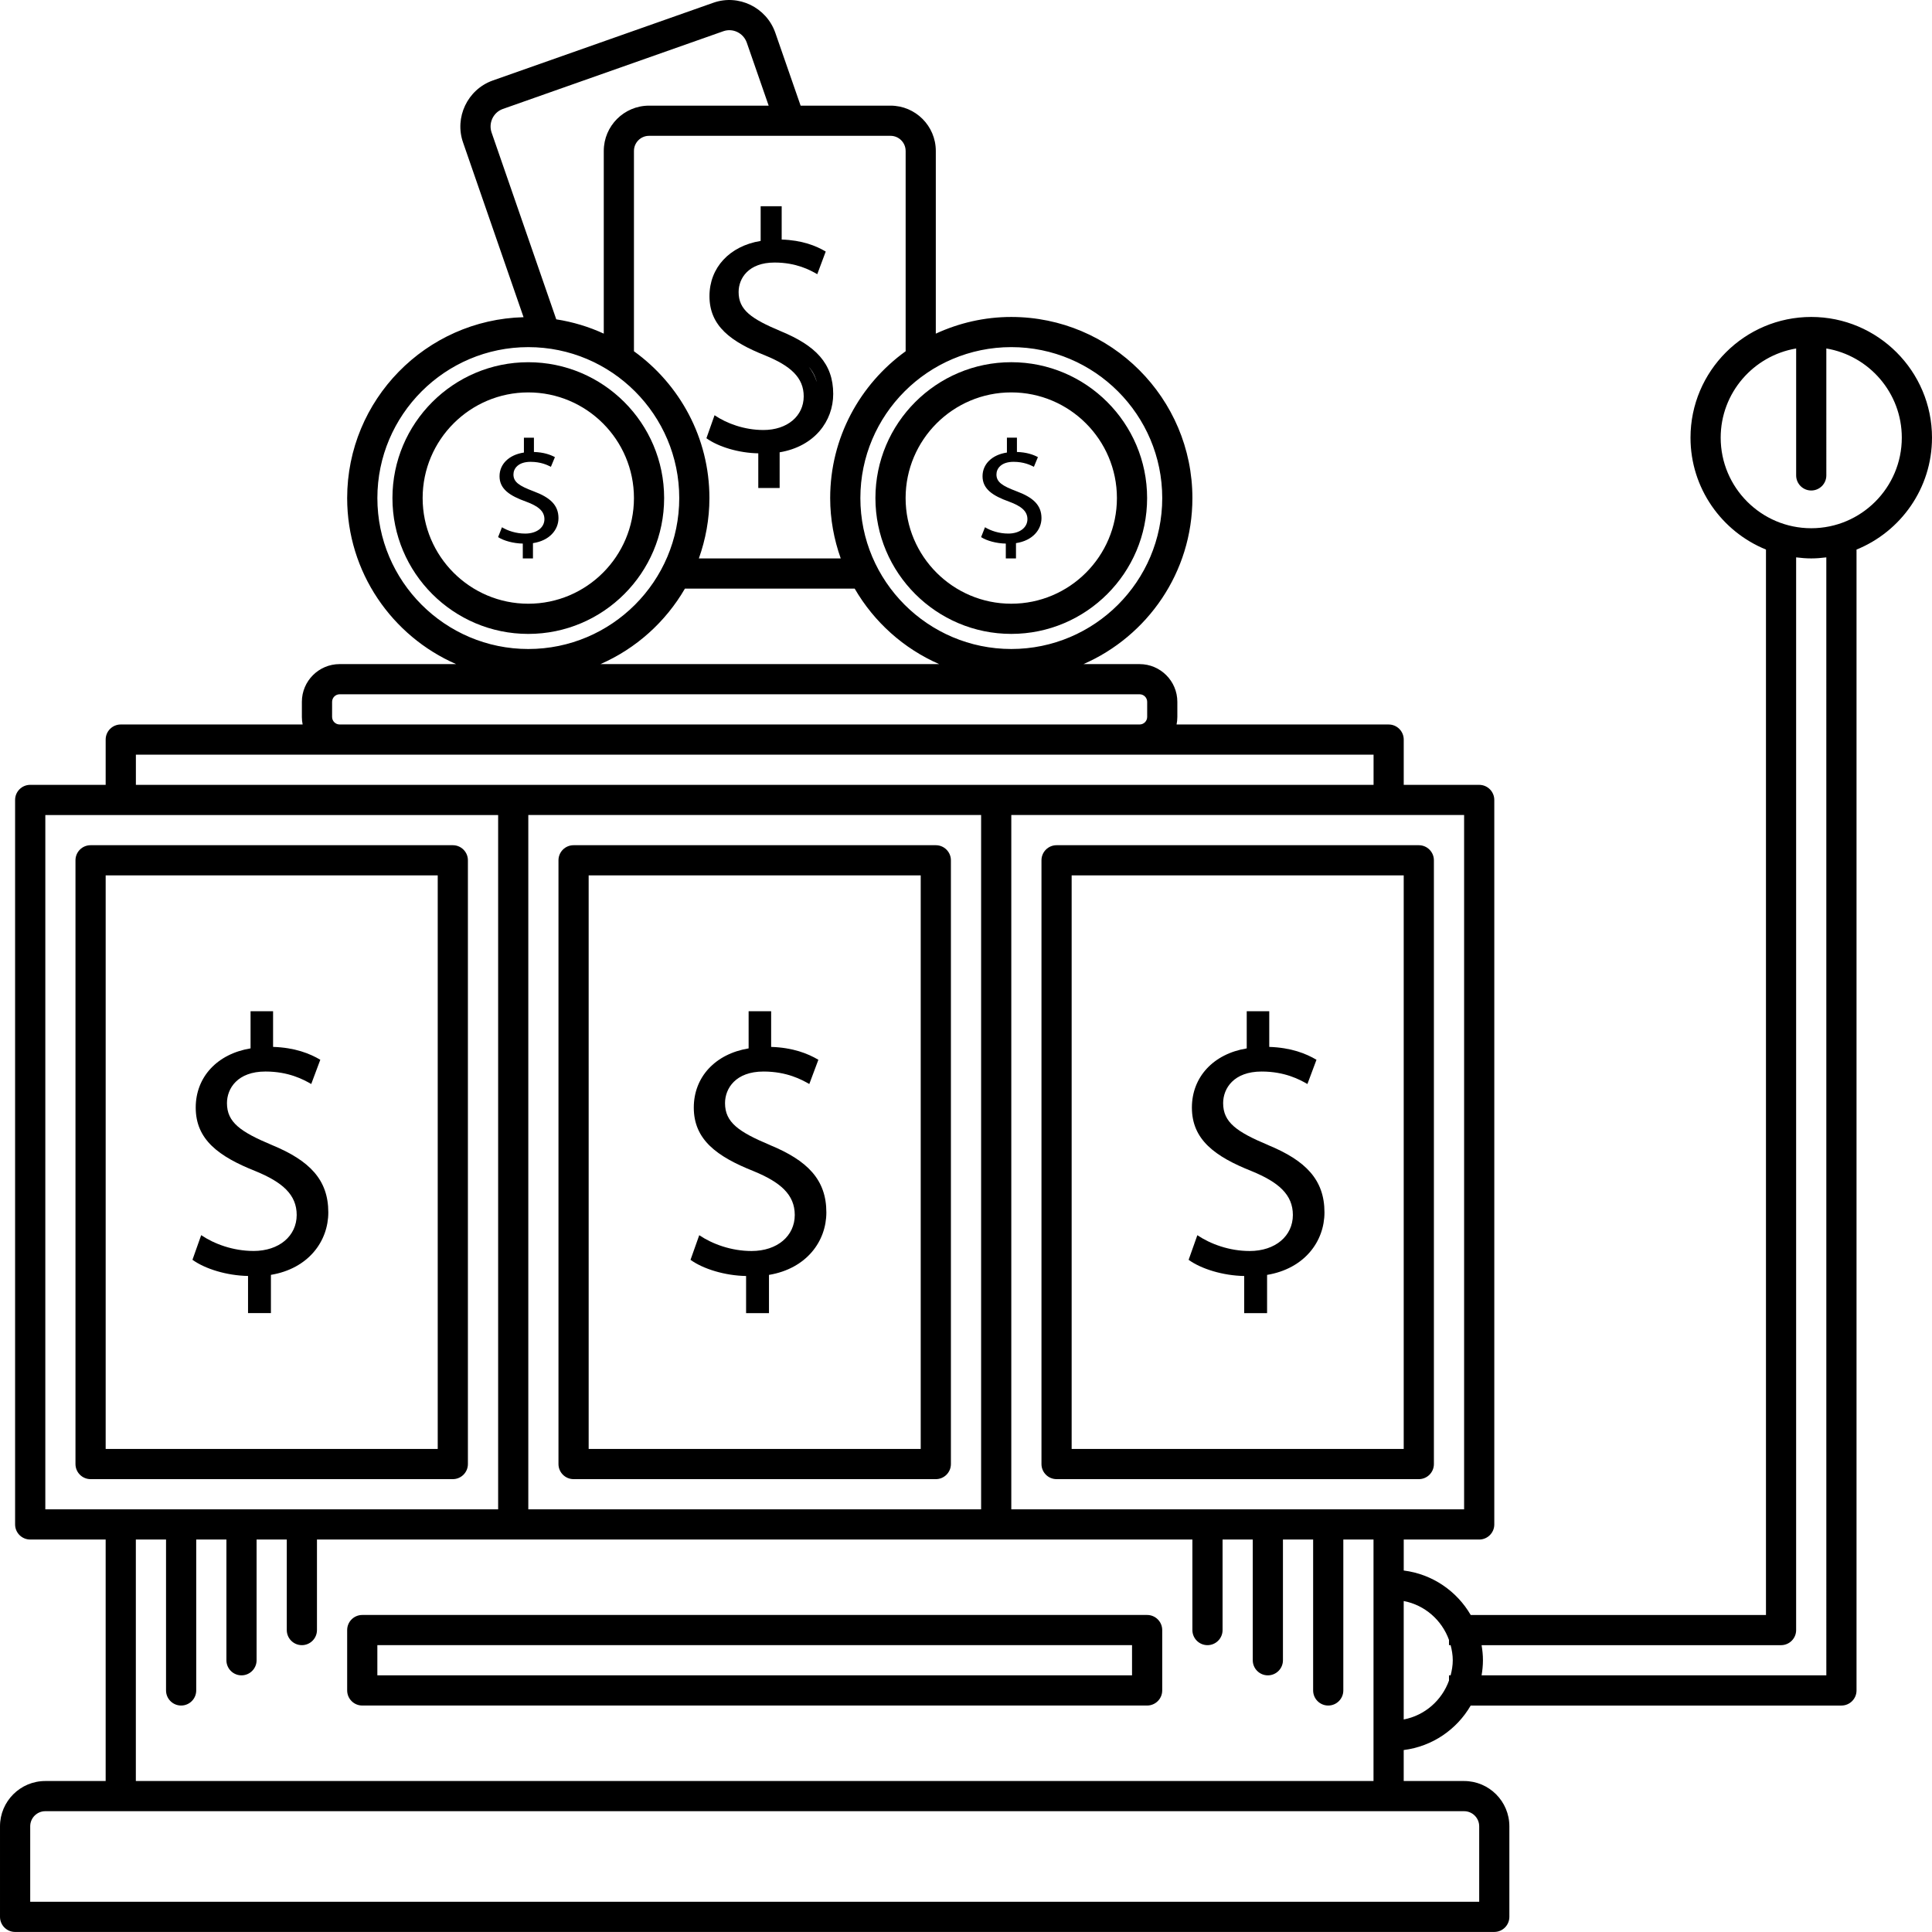 <?xml version="1.0" encoding="UTF-8" standalone="no"?>
<!-- Created with Inkscape (http://www.inkscape.org/) -->

<svg
   width="197.557mm"
   height="197.554mm"
   viewBox="0 0 197.557 197.554"
   version="1.1"
   id="svg5"
   inkscape:version="1.1.2 (0a00cf5339, 2022-02-04)"
   sodipodi:docname="slot_machine.svg"
   xmlns:inkscape="http://www.inkscape.org/namespaces/inkscape"
   xmlns:sodipodi="http://sodipodi.sourceforge.net/DTD/sodipodi-0.dtd"
   xmlns="http://www.w3.org/2000/svg"
   xmlns:svg="http://www.w3.org/2000/svg">
  <sodipodi:namedview
     id="namedview7"
     pagecolor="#ffffff"
     bordercolor="#999999"
     borderopacity="1"
     inkscape:pageshadow="0"
     inkscape:pageopacity="0"
     inkscape:pagecheckerboard="0"
     inkscape:document-units="mm"
     showgrid="false"
     fit-margin-top="0"
     fit-margin-left="0"
     fit-margin-right="0"
     fit-margin-bottom="0"
     inkscape:zoom="0.64052329"
     inkscape:cx="373.13241"
     inkscape:cy="435.58135"
     inkscape:window-width="1920"
     inkscape:window-height="1011"
     inkscape:window-x="0"
     inkscape:window-y="1112"
     inkscape:window-maximized="0"
     inkscape:current-layer="layer1" />
  <defs
     id="defs2">
    <symbol
       id="h"
       overflow="visible">
      <path
         d="m 14.656,-0.875 c -0.762,0.398 -1.555,0.695 -2.375,0.891 -0.812,0.195 -1.664,0.297 -2.547,0.297 -2.656,0 -4.762,-0.738 -6.312,-2.219 -1.555,-1.488 -2.328,-3.504 -2.328,-6.047 0,-2.551 0.773,-4.566 2.328,-6.047 1.551,-1.488 3.656,-2.234 6.312,-2.234 0.883,0 1.734,0.102 2.547,0.297 0.82,0.199 1.613,0.496 2.375,0.891 v 3.297 c -0.762,-0.52 -1.512,-0.898 -2.25,-1.141 -0.742,-0.238 -1.523,-0.359 -2.344,-0.359 -1.469,0 -2.625,0.469 -3.469,1.406 -0.836,0.938 -1.25,2.234 -1.25,3.891 0,1.648 0.414,2.938 1.25,3.875 0.844,0.938 2,1.406 3.469,1.406 0.82,0 1.602,-0.117 2.344,-0.359 0.738,-0.238 1.488,-0.617 2.25,-1.141 z"
         id="path257" />
    </symbol>
    <symbol
       id="c"
       overflow="visible">
      <path
         d="m 10.719,-8.703 c -0.336,-0.156 -0.668,-0.27 -1,-0.344 -0.324,-0.082 -0.656,-0.125 -1,-0.125 -0.98,0 -1.734,0.32 -2.266,0.953 -0.531,0.625 -0.797,1.527 -0.797,2.703 V -3e-5 h -3.812 v -11.969 h 3.812 v 1.969 c 0.488,-0.781 1.051,-1.348 1.688,-1.703 0.645,-0.363 1.41,-0.547 2.297,-0.547 0.133,0 0.273,0.008 0.422,0.016 0.145,0.012 0.363,0.031 0.656,0.062 z"
         id="path260" />
    </symbol>
    <symbol
       id="a"
       overflow="visible">
      <path
         d="m 13.781,-6.016 v 1.094 H 4.843 c 0.094,0.898 0.414,1.57 0.969,2.016 0.551,0.449 1.328,0.672 2.328,0.672 0.801,0 1.625,-0.117 2.469,-0.359 0.844,-0.238 1.711,-0.598 2.609,-1.078 v 2.953 c -0.906,0.336 -1.812,0.59 -2.719,0.766 -0.906,0.176 -1.812,0.266 -2.719,0.266 -2.156,0 -3.84,-0.547 -5.047,-1.641 -1.199,-1.102 -1.797,-2.648 -1.797,-4.641 0,-1.945 0.586,-3.477 1.766,-4.594 1.176,-1.125 2.801,-1.688 4.875,-1.688 1.875,0 3.375,0.57 4.5,1.703 1.133,1.125 1.703,2.637 1.703,4.531 z M 9.844,-7.281 c 0,-0.727 -0.215,-1.312 -0.641,-1.75 -0.418,-0.445 -0.969,-0.672 -1.656,-0.672 -0.742,0 -1.344,0.211 -1.812,0.625 -0.461,0.418 -0.746,1.016 -0.859,1.797 z"
         id="path263" />
    </symbol>
    <symbol
       id="m"
       overflow="visible">
      <path
         d="m 7.203,-5.391 c -0.805,0 -1.406,0.137 -1.812,0.406 -0.398,0.273 -0.594,0.672 -0.594,1.203 0,0.48 0.16,0.859 0.484,1.141 0.32,0.273 0.773,0.406 1.359,0.406 0.719,0 1.32,-0.254 1.812,-0.766 0.488,-0.52 0.734,-1.172 0.734,-1.953 v -0.438 z m 5.844,-1.438 V 0 H 9.188 v -1.766 c -0.512,0.719 -1.09,1.246 -1.734,1.578 -0.637,0.332 -1.418,0.5 -2.344,0.5 -1.242,0 -2.246,-0.359 -3.016,-1.078 -0.773,-0.727 -1.156,-1.672 -1.156,-2.828 0,-1.395 0.477,-2.422 1.438,-3.078 0.969,-0.656 2.488,-0.984 4.562,-0.984 h 2.25 v -0.297 c 0,-0.602 -0.242,-1.047 -0.719,-1.328 -0.48,-0.281 -1.227,-0.422 -2.234,-0.422 -0.812,0 -1.574,0.086 -2.281,0.25 -0.711,0.156 -1.367,0.402 -1.969,0.734 v -2.922 c 0.82,-0.195 1.645,-0.348 2.469,-0.453 0.82,-0.102 1.648,-0.156 2.484,-0.156 2.156,0 3.711,0.43 4.672,1.281 0.957,0.844 1.438,2.227 1.438,4.141 z"
         id="path266" />
    </symbol>
    <symbol
       id="b"
       overflow="visible">
      <path
         d="m 6.016,-15.359 v 3.391 H 9.953 V -9.234 H 6.016 v 5.078 c 0,0.555 0.109,0.93 0.328,1.125 0.219,0.199 0.656,0.297 1.312,0.297 h 1.969 v 2.734 h -3.281 c -1.512,0 -2.586,-0.312 -3.219,-0.938 -0.625,-0.633 -0.938,-1.707 -0.938,-3.219 v -5.078 h -1.906 v -2.734 h 1.906 v -3.391 z"
         id="path269" />
    </symbol>
    <symbol
       id="l"
       overflow="visible">
      <path
         d="m 9.969,-10.219 v -6.406 h 3.859 V -2e-4 H 9.969 V -1.735 C 9.445,-1.024 8.867,-0.504 8.234,-0.172 7.598,0.148 6.863,0.312 6.031,0.312 c -1.469,0 -2.68,-0.582 -3.625,-1.75 -0.949,-1.176 -1.422,-2.688 -1.422,-4.531 0,-1.844 0.473,-3.348 1.422,-4.516 0.945,-1.176 2.156,-1.766 3.625,-1.766 0.832,0 1.566,0.168 2.203,0.5 0.633,0.324 1.211,0.836 1.734,1.531 z m -2.516,7.75 c 0.82,0 1.445,-0.297 1.875,-0.891 0.426,-0.602 0.641,-1.473 0.641,-2.609 0,-1.145 -0.215,-2.016 -0.641,-2.609 -0.43,-0.594 -1.055,-0.891 -1.875,-0.891 -0.812,0 -1.434,0.297 -1.859,0.891 -0.43,0.594 -0.641,1.465 -0.641,2.609 0,1.137 0.211,2.008 0.641,2.609 0.426,0.594 1.047,0.891 1.859,0.891 z"
         id="path272" />
    </symbol>
    <symbol
       id="k"
       overflow="visible">
      <path
         d="m 8.203,-2.469 c 0.82,0 1.445,-0.297 1.875,-0.891 0.426,-0.602 0.641,-1.473 0.641,-2.609 0,-1.145 -0.215,-2.016 -0.641,-2.609 -0.43,-0.594 -1.055,-0.891 -1.875,-0.891 -0.824,0 -1.453,0.305 -1.891,0.906 -0.438,0.594 -0.656,1.461 -0.656,2.594 0,1.137 0.219,2.008 0.656,2.609 0.438,0.594 1.066,0.891 1.891,0.891 z m -2.547,-7.75 c 0.531,-0.695 1.113,-1.207 1.75,-1.531 0.645,-0.332 1.383,-0.5 2.219,-0.5 1.469,0 2.676,0.59 3.625,1.766 0.945,1.168 1.422,2.672 1.422,4.516 0,1.844 -0.477,3.356 -1.422,4.531 -0.949,1.168 -2.156,1.75 -3.625,1.75 -0.836,0 -1.574,-0.168 -2.219,-0.5 -0.637,-0.332 -1.219,-0.848 -1.75,-1.547 V -1e-4 H 1.844 v -16.625 h 3.812 z"
         id="path275" />
    </symbol>
    <symbol
       id="j"
       overflow="visible">
      <path
         d="m 0.266,-11.969 h 3.828 l 3.219,8.125 2.734,-8.125 h 3.812 L 8.828,1.125 c -0.5,1.332 -1.09,2.266 -1.766,2.797 -0.668,0.531 -1.555,0.797 -2.656,0.797 h -2.219 v -2.5 h 1.203 c 0.645,0 1.113,-0.105 1.406,-0.312 C 5.098,1.695 5.328,1.328 5.484,0.797 L 5.594,0.453 Z"
         id="path278" />
    </symbol>
    <symbol
       id="i"
       overflow="visible">
      <path
         d="m 0.656,-15.953 h 3.938 l 2.75,11.594 2.734,-11.594 h 3.969 l 2.734,11.594 2.75,-11.594 h 3.906 L 19.688,0 h -4.75 L 12.047,-12.125 9.188,0 h -4.75 z"
         id="path281" />
    </symbol>
    <symbol
       id="g"
       overflow="visible">
      <path
         d="m 2.016,-15.953 h 11.094 v 3.109 H 6.125 v 2.969 h 6.562 v 3.109 H 6.125 v 3.656 H 13.344 V 2e-4 H 2.016 Z"
         id="path284" />
    </symbol>
    <symbol
       id="z"
       overflow="visible">
      <path
         d="m 8.391,-9.766 c 0.656,0 1.148,-0.141 1.484,-0.422 0.332,-0.289 0.5,-0.711 0.5,-1.266 0,-0.551 -0.168,-0.973 -0.5,-1.266 -0.336,-0.289 -0.828,-0.438 -1.484,-0.438 H 6.125 v 3.391 z m 0.141,6.969 c 0.82,0 1.441,-0.172 1.859,-0.516 0.414,-0.352 0.625,-0.883 0.625,-1.594 0,-0.688 -0.211,-1.203 -0.625,-1.547 -0.406,-0.344 -1.027,-0.516 -1.859,-0.516 h -2.406 v 4.172 z m 3.828,-5.734 c 0.883,0.25 1.566,0.727 2.047,1.422 0.488,0.688 0.734,1.531 0.734,2.531 0,1.543 -0.523,2.695 -1.562,3.453 C 12.535,-0.375 10.953,0 8.828,0 H 2.016 v -15.953 h 6.172 c 2.207,0 3.805,0.34 4.797,1.016 1,0.668 1.5,1.734 1.5,3.203 0,0.781 -0.184,1.449 -0.547,2 -0.367,0.543 -0.891,0.945 -1.578,1.203 z"
         id="path287" />
    </symbol>
    <symbol
       id="y"
       overflow="visible">
      <path
         d="m 0.109,-15.953 h 14.688 v 3.109 H 9.516 V 4e-4 h -4.109 v -12.844 h -5.297 z"
         id="path290" />
    </symbol>
    <symbol
       id="x"
       overflow="visible">
      <path
         d="M 2.016,-15.953 H 6.125 v 6.078 h 6.062 v -6.078 h 4.109 V 0 H 12.188 V -6.766 H 6.125 V 0 H 2.016 Z"
         id="path293" />
    </symbol>
    <symbol
       id="w"
       overflow="visible">
      <path
         d="m 9.297,-13.25 c -1.262,0 -2.234,0.465 -2.922,1.391 -0.688,0.918 -1.031,2.219 -1.031,3.906 0,1.668 0.344,2.965 1.031,3.891 0.688,0.93 1.66,1.391 2.922,1.391 1.258,0 2.234,-0.461 2.922,-1.391 0.688,-0.926 1.031,-2.223 1.031,-3.891 0,-1.688 -0.344,-2.988 -1.031,-3.906 -0.688,-0.926 -1.664,-1.391 -2.922,-1.391 z m 0,-2.984 c 2.562,0 4.566,0.734 6.016,2.203 1.457,1.469 2.188,3.496 2.188,6.078 0,2.574 -0.73,4.594 -2.188,6.062 -1.449,1.469 -3.453,2.203 -6.016,2.203 -2.562,0 -4.574,-0.734 -6.031,-2.203 -1.449,-1.469 -2.172,-3.488 -2.172,-6.062 0,-2.582 0.723,-4.609 2.172,-6.078 1.457,-1.469 3.469,-2.203 6.031,-2.203 z"
         id="path296" />
    </symbol>
    <symbol
       id="e"
       overflow="visible">
      <path
         d="m 2.016,-15.953 h 6.812 c 2.031,0 3.586,0.453 4.672,1.359 1.094,0.898 1.641,2.18 1.641,3.844 0,1.68 -0.547,2.969 -1.641,3.875 -1.086,0.898 -2.641,1.344 -4.672,1.344 H 6.125 V 2e-4 H 2.016 Z m 4.109,2.984 v 4.453 h 2.266 c 0.801,0 1.414,-0.191 1.844,-0.578 0.438,-0.383 0.656,-0.938 0.656,-1.656 0,-0.707 -0.219,-1.254 -0.656,-1.641 -0.43,-0.383 -1.043,-0.578 -1.844,-0.578 z"
         id="path299" />
    </symbol>
    <symbol
       id="v"
       overflow="visible">
      <path
         d="m 13.109,-15.438 v 3.375 c -0.875,-0.395 -1.73,-0.691 -2.562,-0.891 -0.836,-0.195 -1.621,-0.297 -2.359,-0.297 -0.992,0 -1.719,0.137 -2.188,0.406 -0.469,0.273 -0.703,0.688 -0.703,1.25 0,0.43 0.156,0.762 0.469,1 0.32,0.242 0.898,0.449 1.734,0.625 l 1.75,0.344 c 1.77,0.355 3.031,0.898 3.781,1.625 0.75,0.73 1.125,1.762 1.125,3.094 0,1.762 -0.527,3.074 -1.578,3.938 -1.043,0.855 -2.633,1.281 -4.766,1.281 -1.012,0 -2.027,-0.102 -3.047,-0.297 -1.023,-0.188 -2.043,-0.469 -3.062,-0.844 v -3.469 c 1.02,0.531 2.004,0.938 2.953,1.219 0.957,0.273 1.875,0.406 2.75,0.406 0.906,0 1.594,-0.145 2.062,-0.438 0.477,-0.301 0.719,-0.734 0.719,-1.297 0,-0.488 -0.164,-0.867 -0.484,-1.141 C 9.378,-5.817 8.734,-6.063 7.765,-6.282 L 6.171,-6.641 c -1.594,-0.332 -2.762,-0.875 -3.5,-1.625 -0.742,-0.75 -1.109,-1.758 -1.109,-3.031 0,-1.582 0.508,-2.801 1.531,-3.656 1.031,-0.852 2.508,-1.281 4.438,-1.281 0.875,0 1.773,0.07 2.703,0.203 0.926,0.125 1.883,0.324 2.875,0.594 z"
         id="path302" />
    </symbol>
    <symbol
       id="f"
       overflow="visible">
      <path
         d="M 2.016,-15.953 H 6.125 v 12.844 h 7.219 V 4e-4 H 2.016 Z"
         id="path305" />
    </symbol>
    <symbol
       id="u"
       overflow="visible">
      <path
         d="m 9.703,-16.625 v 2.516 H 7.594 c -0.543,0 -0.922,0.102 -1.141,0.297 -0.211,0.199 -0.312,0.539 -0.312,1.016 v 0.828 h 3.266 v 2.734 H 6.141 V 0 H 2.312 V -9.234 H 0.422 v -2.734 h 1.891 v -0.828 c 0,-1.301 0.363,-2.266 1.094,-2.891 0.727,-0.625 1.852,-0.938 3.375,-0.938 z"
         id="path308" />
    </symbol>
    <symbol
       id="d"
       overflow="visible">
      <path
         d="m 7.531,-9.516 c -0.844,0 -1.492,0.309 -1.938,0.922 -0.449,0.605 -0.672,1.48 -0.672,2.625 0,1.148 0.223,2.027 0.672,2.641 0.445,0.605 1.094,0.906 1.938,0.906 0.832,0 1.469,-0.301 1.906,-0.906 0.445,-0.613 0.672,-1.492 0.672,-2.641 0,-1.145 -0.227,-2.019 -0.672,-2.625 C 9,-9.207 8.363,-9.516 7.531,-9.516 Z m 0,-2.734 c 2.051,0 3.656,0.559 4.812,1.672 1.164,1.105 1.75,2.641 1.75,4.609 0,1.969 -0.586,3.512 -1.75,4.625 -1.156,1.105 -2.762,1.656 -4.812,1.656 -2.062,0 -3.68,-0.551 -4.844,-1.656 -1.168,-1.113 -1.75,-2.656 -1.75,-4.625 0,-1.969 0.582,-3.504 1.75,-4.609 1.164,-1.113 2.781,-1.672 4.844,-1.672 z"
         id="path311" />
    </symbol>
    <symbol
       id="t"
       overflow="visible">
      <path
         d="m 12.922,-9.969 c 0.488,-0.75 1.062,-1.316 1.719,-1.703 0.664,-0.383 1.398,-0.578 2.203,-0.578 1.375,0 2.422,0.43 3.141,1.281 0.719,0.844 1.078,2.074 1.078,3.688 v 7.281 h -3.844 v -6.234 c 0.008,-0.094 0.016,-0.188 0.016,-0.281 v -0.438 c 0,-0.844 -0.125,-1.457 -0.375,-1.844 -0.25,-0.383 -0.652,-0.578 -1.203,-0.578 -0.73,0 -1.293,0.305 -1.688,0.906 -0.387,0.594 -0.59,1.461 -0.609,2.594 v 5.875 h -3.844 v -6.234 c 0,-1.32 -0.117,-2.176 -0.344,-2.562 -0.23,-0.383 -0.637,-0.578 -1.219,-0.578 -0.73,0 -1.297,0.305 -1.703,0.906 -0.398,0.605 -0.594,1.465 -0.594,2.578 v 5.891 h -3.844 v -11.969 h 3.844 v 1.75 c 0.469,-0.664 1.004,-1.172 1.609,-1.516 0.613,-0.344 1.289,-0.516 2.031,-0.516 0.82,0 1.551,0.199 2.188,0.594 0.633,0.398 1.113,0.961 1.438,1.688 z"
         id="path314" />
    </symbol>
    <symbol
       id="s"
       overflow="visible">
      <path
         d="M 13.859,-7.281 V 0 h -3.844 v -5.547 c 0,-1.051 -0.027,-1.77 -0.078,-2.156 -0.043,-0.395 -0.121,-0.688 -0.234,-0.875 -0.148,-0.25 -0.352,-0.441 -0.609,-0.578 -0.25,-0.145 -0.543,-0.219 -0.875,-0.219 -0.793,0 -1.418,0.312 -1.875,0.938 -0.461,0.617 -0.688,1.465 -0.688,2.547 V 3e-5 h -3.812 v -16.625 h 3.812 v 6.406 c 0.582,-0.695 1.195,-1.207 1.844,-1.531 0.645,-0.332 1.359,-0.5 2.141,-0.5 1.383,0 2.43,0.43 3.141,1.281 0.719,0.844 1.078,2.074 1.078,3.688 z"
         id="path317" />
    </symbol>
    <symbol
       id="r"
       overflow="visible">
      <path
         d="m 2.016,-15.953 h 4.578 l 5.812,10.938 v -10.938 h 3.891 V 0 H 11.703 L 5.906,-10.938 V 0 H 2.015 Z"
         id="path320" />
    </symbol>
    <symbol
       id="q"
       overflow="visible">
      <path
         d="m 1.703,-4.656 v -7.312 h 3.844 v 1.203 c 0,0.648 -0.008,1.461 -0.016,2.438 v 1.969 c 0,0.961 0.023,1.652 0.078,2.078 0.051,0.418 0.133,0.727 0.25,0.922 0.156,0.25 0.359,0.445 0.609,0.578 0.258,0.137 0.551,0.203 0.875,0.203 0.801,0 1.426,-0.305 1.875,-0.922 0.457,-0.613 0.688,-1.469 0.688,-2.562 v -5.906 h 3.828 v 11.969 h -3.828 v -1.734 c -0.574,0.699 -1.184,1.215 -1.828,1.547 -0.648,0.332 -1.355,0.5 -2.125,0.5 -1.387,0 -2.445,-0.422 -3.172,-1.266 -0.719,-0.852 -1.078,-2.086 -1.078,-3.703 z"
         id="path323" />
    </symbol>
    <symbol
       id="p"
       overflow="visible">
      <path
         d="M 13.859,-7.281 V 0 h -3.844 v -5.578 c 0,-1.031 -0.027,-1.738 -0.078,-2.125 -0.043,-0.395 -0.121,-0.688 -0.234,-0.875 -0.148,-0.25 -0.352,-0.441 -0.609,-0.578 -0.25,-0.145 -0.543,-0.219 -0.875,-0.219 -0.793,0 -1.418,0.312 -1.875,0.938 -0.461,0.617 -0.688,1.465 -0.688,2.547 V 3e-5 h -3.812 v -11.969 h 3.812 v 1.75 c 0.582,-0.695 1.195,-1.207 1.844,-1.531 0.645,-0.332 1.359,-0.5 2.141,-0.5 1.383,0 2.43,0.43 3.141,1.281 0.719,0.844 1.078,2.074 1.078,3.688 z"
         id="path326" />
    </symbol>
    <symbol
       id="o"
       overflow="visible">
      <path
         d="m 1.844,-11.969 h 3.812 v 11.75 c 0,1.602 -0.387,2.828 -1.156,3.672 C 3.738,4.297 2.629,4.718 1.172,4.718 h -1.891 v -2.5 h 0.656 c 0.727,0 1.227,-0.168 1.5,-0.5 C 1.707,1.394 1.844,0.75 1.844,-0.219 Z m 0,-4.656 h 3.812 v 3.125 H 1.844 Z"
         id="path329" />
    </symbol>
    <symbol
       id="n"
       overflow="visible">
      <path
         d="m 11.5,-11.594 v 3.125 C 10.977,-8.821 10.457,-9.082 9.938,-9.25 9.414,-9.426 8.875,-9.516 8.312,-9.516 c -1.074,0 -1.906,0.312 -2.5,0.938 -0.594,0.625 -0.891,1.496 -0.891,2.609 0,1.117 0.297,1.984 0.891,2.609 0.594,0.625 1.426,0.938 2.5,0.938 0.594,0 1.156,-0.086 1.688,-0.266 0.539,-0.176 1.039,-0.441 1.5,-0.797 v 3.125 c -0.594,0.23 -1.199,0.395 -1.812,0.5 -0.617,0.113 -1.234,0.172 -1.859,0.172 -2.156,0 -3.844,-0.551 -5.062,-1.656 -1.219,-1.113 -1.828,-2.656 -1.828,-4.625 0,-1.969 0.609,-3.504 1.828,-4.609 1.219,-1.113 2.906,-1.672 5.062,-1.672 0.625,0 1.238,0.059 1.844,0.172 0.613,0.105 1.223,0.266 1.828,0.484 z"
         id="path332" />
    </symbol>
  </defs>
  <g
     inkscape:label="Layer 1"
     inkscape:groupmode="layer"
     id="layer1"
     transform="translate(-6.142,-33.251)">
    <path
       d="m 32.062,161.168 c -2.079,0 -4.011,-0.714 -5.348,-1.616 l -0.892,2.519 c 1.299,0.94 3.528,1.616 5.683,1.654 v 3.798 h 2.34 v -3.911 c 3.826,-0.639 5.868,-3.422 5.868,-6.391 0,-3.347 -1.931,-5.301 -5.756,-6.881 -3.232,-1.353 -4.607,-2.332 -4.607,-4.287 0,-1.503 1.078,-3.233 3.937,-3.233 2.377,0 3.9,0.825 4.681,1.277 l 0.927,-2.48 c -1.078,-0.639 -2.6,-1.242 -4.829,-1.316 v -3.646 h -2.303 v 3.798 c -3.416,0.565 -5.607,2.932 -5.607,6.054 0,3.271 2.34,5.001 6.128,6.505 2.748,1.129 4.197,2.406 4.197,4.475 -0.001,2.141 -1.783,3.683 -4.421,3.683 z"
       id="path337"
       style="stroke-width:0.353" />
    <path
       d="m 84.887,150.341 c -3.232,-1.353 -4.607,-2.332 -4.607,-4.287 0,-1.503 1.078,-3.233 3.937,-3.233 2.377,0 3.9,0.825 4.681,1.277 l 0.927,-2.48 c -1.078,-0.639 -2.6,-1.242 -4.829,-1.316 v -3.646 h -2.303 v 3.798 c -3.416,0.565 -5.607,2.932 -5.607,6.054 0,3.271 2.34,5.001 6.128,6.505 2.748,1.129 4.197,2.406 4.197,4.475 0,2.143 -1.783,3.685 -4.419,3.685 -2.079,0 -4.011,-0.714 -5.348,-1.616 l -0.893,2.518 c 1.299,0.94 3.528,1.616 5.683,1.654 v 3.798 h 2.34 v -3.911 c 3.826,-0.639 5.868,-3.422 5.868,-6.391 0,-3.346 -1.931,-5.301 -5.756,-6.881 z"
       id="path339"
       style="stroke-width:0.353" />
    <path
       d="m 135.821,150.341 c -3.232,-1.353 -4.607,-2.332 -4.607,-4.287 0,-1.503 1.078,-3.233 3.937,-3.233 2.377,0 3.9,0.825 4.681,1.277 l 0.927,-2.48 c -1.078,-0.639 -2.6,-1.242 -4.829,-1.316 v -3.646 h -2.303 v 3.798 c -3.416,0.565 -5.607,2.932 -5.607,6.054 0,3.271 2.34,5.001 6.128,6.505 2.748,1.129 4.197,2.406 4.197,4.475 0,2.143 -1.783,3.685 -4.419,3.685 -2.079,0 -4.011,-0.714 -5.348,-1.616 l -0.893,2.518 c 1.299,0.94 3.528,1.616 5.683,1.654 v 3.798 h 2.34 v -3.911 c 3.826,-0.639 5.868,-3.422 5.868,-6.391 0,-3.346 -1.931,-5.301 -5.756,-6.881 z"
       id="path341"
       style="stroke-width:0.353" />
    <path
       d="m 203.699,78.008 c 0,-6.808 -5.54,-12.347 -12.347,-12.347 -6.808,0 -12.347,5.54 -12.347,12.347 0,5.17 3.198,9.602 7.717,11.438 V 198.394 h -30.191 c -1.419,-2.446 -3.922,-4.182 -6.85,-4.55 v -3.167 h 7.717 c 0.852,0 1.543,-0.692 1.543,-1.543 V 115.05 c 0,-0.852 -0.692,-1.543 -1.543,-1.543 h -7.717 v -4.63 c 0,-0.852 -0.692,-1.543 -1.543,-1.543 h -21.686 c 0.051,-0.249 0.079,-0.507 0.079,-0.772 v -1.543 c 0,-2.128 -1.731,-3.859 -3.859,-3.859 H 116.93 c 6.548,-2.858 11.141,-9.388 11.141,-16.977 0,-10.213 -8.308,-18.521 -18.521,-18.521 -2.756,0 -5.365,0.621 -7.717,1.706 V 48.684 c 0,-2.554 -2.077,-4.63 -4.63,-4.63 h -9.194 l -2.592,-7.465 c -0.912,-2.588 -3.75,-3.962 -6.321,-3.061 L 56.518,41.486 c -2.574,0.923 -3.927,3.776 -3.021,6.349 l 6.181,17.851 c -9.987,0.259 -18.037,8.446 -18.037,18.496 0,7.589 4.593,14.119 11.141,16.977 H 40.869 c -2.128,0 -3.859,1.731 -3.859,3.859 v 1.543 c 0,0.265 0.028,0.522 0.079,0.772 H 18.49 c -0.852,0 -1.543,0.692 -1.543,1.543 v 4.63 H 9.229 c -0.852,0 -1.543,0.692 -1.543,1.543 v 74.083 c 0,0.852 0.692,1.543 1.543,1.543 h 7.717 v 24.694 h -6.174 c -2.554,0 -4.63,2.077 -4.63,4.63 v 9.26 c 0,0.852 0.692,1.543 1.543,1.543 H 158.939 c 0.852,0 1.543,-0.692 1.543,-1.543 v -9.26 c 0,-2.554 -2.077,-4.63 -4.63,-4.63 h -6.174 v -3.167 c 2.928,-0.367 5.43,-2.104 6.85,-4.55 h 37.91 c 0.852,0 1.543,-0.692 1.543,-1.543 V 89.448 c 4.52,-1.836 7.717,-6.267 7.717,-11.438 z M 155.855,187.588 h -46.302 v -70.997 h 46.302 z m -49.389,-70.997 v 70.997 H 60.164 v -70.997 z m 18.521,-32.411 c 0,8.511 -6.923,15.434 -15.434,15.434 -8.511,0 -15.434,-6.923 -15.434,-15.434 0,-8.511 6.923,-15.434 15.434,-15.434 8.511,0 15.434,6.923 15.434,15.434 z M 98.749,48.683 v 20.486 c -4.665,3.367 -7.717,8.833 -7.717,15.012 0,2.168 0.393,4.239 1.08,6.174 H 77.604 c 0.688,-1.935 1.08,-4.006 1.08,-6.174 0,-6.179 -3.052,-11.646 -7.717,-15.012 V 48.683 c 0,-0.85 0.693,-1.543 1.543,-1.543 h 24.694 c 0.85,0 1.543,0.693 1.543,1.543 z m -41.194,-4.288 22.564,-7.955 c 0.969,-0.336 2.041,0.189 2.385,1.169 l 2.238,6.445 H 72.511 c -2.554,0 -4.63,2.077 -4.63,4.63 V 67.367 c -1.521,-0.701 -3.15,-1.196 -4.858,-1.462 L 56.414,46.816 c -0.347,-0.985 0.168,-2.073 1.141,-2.421 z M 44.73,84.181 c 0,-8.511 6.923,-15.434 15.434,-15.434 8.511,0 15.434,6.923 15.434,15.434 0,8.511 -6.923,15.434 -15.434,15.434 -8.511,0 -15.434,-6.923 -15.434,-15.434 z m 31.449,9.26 h 17.359 c 1.977,3.406 5,6.13 8.636,7.717 H 67.544 c 3.635,-1.587 6.657,-4.311 8.635,-7.717 z M 40.101,105.017 c 0,-0.426 0.346,-0.772 0.772,-0.772 h 81.802 c 0.426,0 0.772,0.346 0.772,0.772 v 1.543 c 0,0.426 -0.346,0.772 -0.772,0.772 H 40.872 c -0.426,0 -0.772,-0.346 -0.772,-0.772 z m -20.064,5.402 H 146.596 v 3.087 H 20.037 Z m -9.26,6.174 h 46.302 v 70.997 H 10.776 Z M 157.398,219.998 v 7.717 H 9.231 v -7.717 c 0,-0.85 0.693,-1.543 1.543,-1.543 H 155.854 c 0.85,0 1.543,0.693 1.543,1.543 z M 20.033,215.368 v -24.694 h 3.087 v 15.434 c 0,0.852 0.692,1.543 1.543,1.543 0.852,0 1.543,-0.692 1.543,-1.543 v -15.434 h 3.087 v 12.347 c 0,0.852 0.692,1.543 1.543,1.543 0.852,0 1.543,-0.692 1.543,-1.543 v -12.347 h 3.087 v 9.26 c 0,0.852 0.692,1.543 1.543,1.543 0.852,0 1.543,-0.692 1.543,-1.543 v -9.26 h 89.517 v 9.26 c 0,0.852 0.692,1.543 1.543,1.543 0.852,0 1.543,-0.692 1.543,-1.543 v -9.26 h 3.087 v 12.347 c 0,0.852 0.692,1.543 1.543,1.543 0.852,0 1.543,-0.692 1.543,-1.543 v -12.347 h 3.087 v 15.434 c 0,0.852 0.692,1.543 1.543,1.543 0.852,0 1.543,-0.692 1.543,-1.543 v -15.434 h 3.087 v 24.694 z m 129.646,-6.291 v -12.113 c 2.157,0.412 3.9,1.951 4.63,3.977 v 0.536 h 0.167 c 0.128,0.496 0.219,1.007 0.219,1.543 0,0.536 -0.091,1.047 -0.219,1.543 h -0.167 v 0.536 c -0.73,2.026 -2.474,3.565 -4.63,3.977 z m 43.215,-4.513 h -35.252 c 0.085,-0.503 0.139,-1.017 0.139,-1.543 0,-0.526 -0.054,-1.04 -0.139,-1.543 h 30.621 c 0.852,0 1.543,-0.692 1.543,-1.543 V 90.245 c 0.507,0.063 1.02,0.107 1.543,0.107 0.524,0 1.036,-0.044 1.543,-0.107 z m -1.543,-117.299 c -5.107,0 -9.26,-4.153 -9.26,-9.26 0,-4.579 3.345,-8.383 7.717,-9.121 v 12.98 c 0,0.852 0.692,1.543 1.543,1.543 0.852,0 1.543,-0.692 1.543,-1.543 V 68.884 c 4.373,0.739 7.717,4.541 7.717,9.121 0,5.107 -4.153,9.26 -9.26,9.26 z"
       id="path343"
       style="stroke-width:0.353" />
    <path
       d="M 123.442,198.39 H 43.185 c -0.852,0 -1.543,0.692 -1.543,1.543 v 6.174 c 0,0.852 0.692,1.543 1.543,1.543 h 80.257 c 0.852,0 1.543,-0.692 1.543,-1.543 v -6.174 c 0,-0.852 -0.692,-1.543 -1.543,-1.543 z m -1.543,6.174 H 44.728 v -3.087 h 77.17 z"
       id="path345"
       style="stroke-width:0.353" />
    <path
       d="m 109.549,98.07 c 7.659,0 13.891,-6.231 13.891,-13.891 0,-7.659 -6.231,-13.891 -13.891,-13.891 -7.659,0 -13.891,6.231 -13.891,13.891 0,7.659 6.231,13.891 13.891,13.891 z m 0,-24.694 c 5.957,0 10.804,4.846 10.804,10.804 0,5.957 -4.846,10.804 -10.804,10.804 -5.957,0 -10.804,-4.846 -10.804,-10.804 0,-5.957 4.846,-10.804 10.804,-10.804 z"
       id="path347"
       style="stroke-width:0.353" />
    <path
       d="m 84.199,77.221 c -1.942,0 -3.744,-0.667 -4.991,-1.509 l -0.832,2.351 c 1.213,0.876 3.293,1.509 5.304,1.543 v 3.546 h 2.184 v -3.651 c 3.57,-0.597 5.478,-3.193 5.478,-5.965 0,-3.124 -1.802,-4.948 -5.373,-6.422 -3.017,-1.264 -4.3,-2.176 -4.3,-4 0,-1.403 1.006,-3.017 3.675,-3.017 2.219,0 3.639,0.77 4.368,1.192 l 0.865,-2.316 C 89.573,58.376 88.152,57.814 86.073,57.745 v -3.405 h -2.15 v 3.546 c -3.189,0.526 -5.234,2.737 -5.234,5.649 0,3.052 2.184,4.667 5.72,6.072 2.565,1.053 3.917,2.246 3.917,4.175 -0.003,2.001 -1.667,3.44 -4.127,3.44 z m 5.462,-4.902 c -0.176,-0.593 -0.459,-1.108 -0.813,-1.563 0.429,0.5 0.679,1.018 0.813,1.563 z"
       id="path349"
       style="stroke-width:0.353" />
    <path
       d="m 74.053,84.181 c 0,-7.659 -6.231,-13.891 -13.891,-13.891 -7.659,0 -13.891,6.231 -13.891,13.891 0,7.659 6.231,13.891 13.891,13.891 7.659,0 13.891,-6.231 13.891,-13.891 z m -24.694,0 c 0,-5.957 4.846,-10.804 10.804,-10.804 5.957,0 10.804,4.846 10.804,10.804 0,5.957 -4.846,10.804 -10.804,10.804 -5.957,0 -10.804,-4.846 -10.804,-10.804 z"
       id="path351"
       style="stroke-width:0.353" />
    <path
       d="m 60.64,90.355 v -1.564 c 1.7,-0.256 2.609,-1.368 2.609,-2.556 0,-1.338 -0.859,-2.121 -2.559,-2.752 -1.436,-0.542 -2.046,-0.932 -2.046,-1.714 0,-0.601 0.478,-1.293 1.75,-1.293 1.056,0 1.734,0.331 2.079,0.511 l 0.412,-0.992 C 62.407,79.738 61.73,79.499 60.739,79.468 v -1.461 h -1.024 v 1.52 c -1.519,0.226 -2.493,1.173 -2.493,2.421 0,1.308 1.04,2 2.724,2.602 1.221,0.452 1.866,0.962 1.866,1.79 0,0.857 -0.792,1.473 -1.965,1.473 -0.925,0 -1.783,-0.285 -2.377,-0.646 l -0.396,1.007 c 0.577,0.375 1.568,0.646 2.526,0.661 v 1.519 z"
       id="path353"
       style="stroke-width:0.353" />
    <path
       d="m 109.239,87.811 c -0.925,0 -1.783,-0.285 -2.377,-0.646 l -0.397,1.009 c 0.577,0.375 1.568,0.646 2.526,0.661 v 1.519 h 1.04 v -1.564 c 1.699,-0.256 2.607,-1.368 2.607,-2.556 0,-1.338 -0.859,-2.121 -2.559,-2.752 -1.436,-0.542 -2.046,-0.932 -2.046,-1.714 0,-0.601 0.478,-1.293 1.75,-1.293 1.056,0 1.734,0.331 2.079,0.511 l 0.412,-0.992 c -0.478,-0.256 -1.155,-0.496 -2.146,-0.526 v -1.461 h -1.024 v 1.52 c -1.519,0.226 -2.493,1.173 -2.493,2.421 0,1.308 1.04,2 2.724,2.602 1.221,0.452 1.866,0.962 1.866,1.79 0,0.856 -0.792,1.472 -1.964,1.472 z"
       id="path355"
       style="stroke-width:0.353" />
    <path
       d="M 52.445,119.678 H 15.403 c -0.852,0 -1.543,0.692 -1.543,1.543 v 61.736 c 0,0.852 0.692,1.543 1.543,1.543 h 37.042 c 0.852,0 1.543,-0.692 1.543,-1.543 V 121.221 c 0,-0.852 -0.692,-1.543 -1.543,-1.543 z m -1.543,61.736 H 16.947 V 122.765 h 33.955 z"
       id="path357"
       style="stroke-width:0.353" />
    <path
       d="m 64.792,184.501 h 37.042 c 0.852,0 1.543,-0.692 1.543,-1.543 V 121.221 c 0,-0.852 -0.692,-1.543 -1.543,-1.543 H 64.792 c -0.852,0 -1.543,0.692 -1.543,1.543 v 61.736 c 0,0.852 0.692,1.543 1.543,1.543 z m 1.543,-61.736 h 33.955 v 58.649 H 66.336 Z"
       id="path359"
       style="stroke-width:0.353" />
    <path
       d="m 114.181,184.501 h 37.042 c 0.852,0 1.543,-0.692 1.543,-1.543 V 121.221 c 0,-0.852 -0.692,-1.543 -1.543,-1.543 h -37.042 c -0.852,0 -1.543,0.692 -1.543,1.543 v 61.736 c 0,0.852 0.692,1.543 1.543,1.543 z m 1.543,-61.736 h 33.955 v 58.649 h -33.955 z"
       id="path361"
       style="stroke-width:0.353" />
  </g>
</svg>
